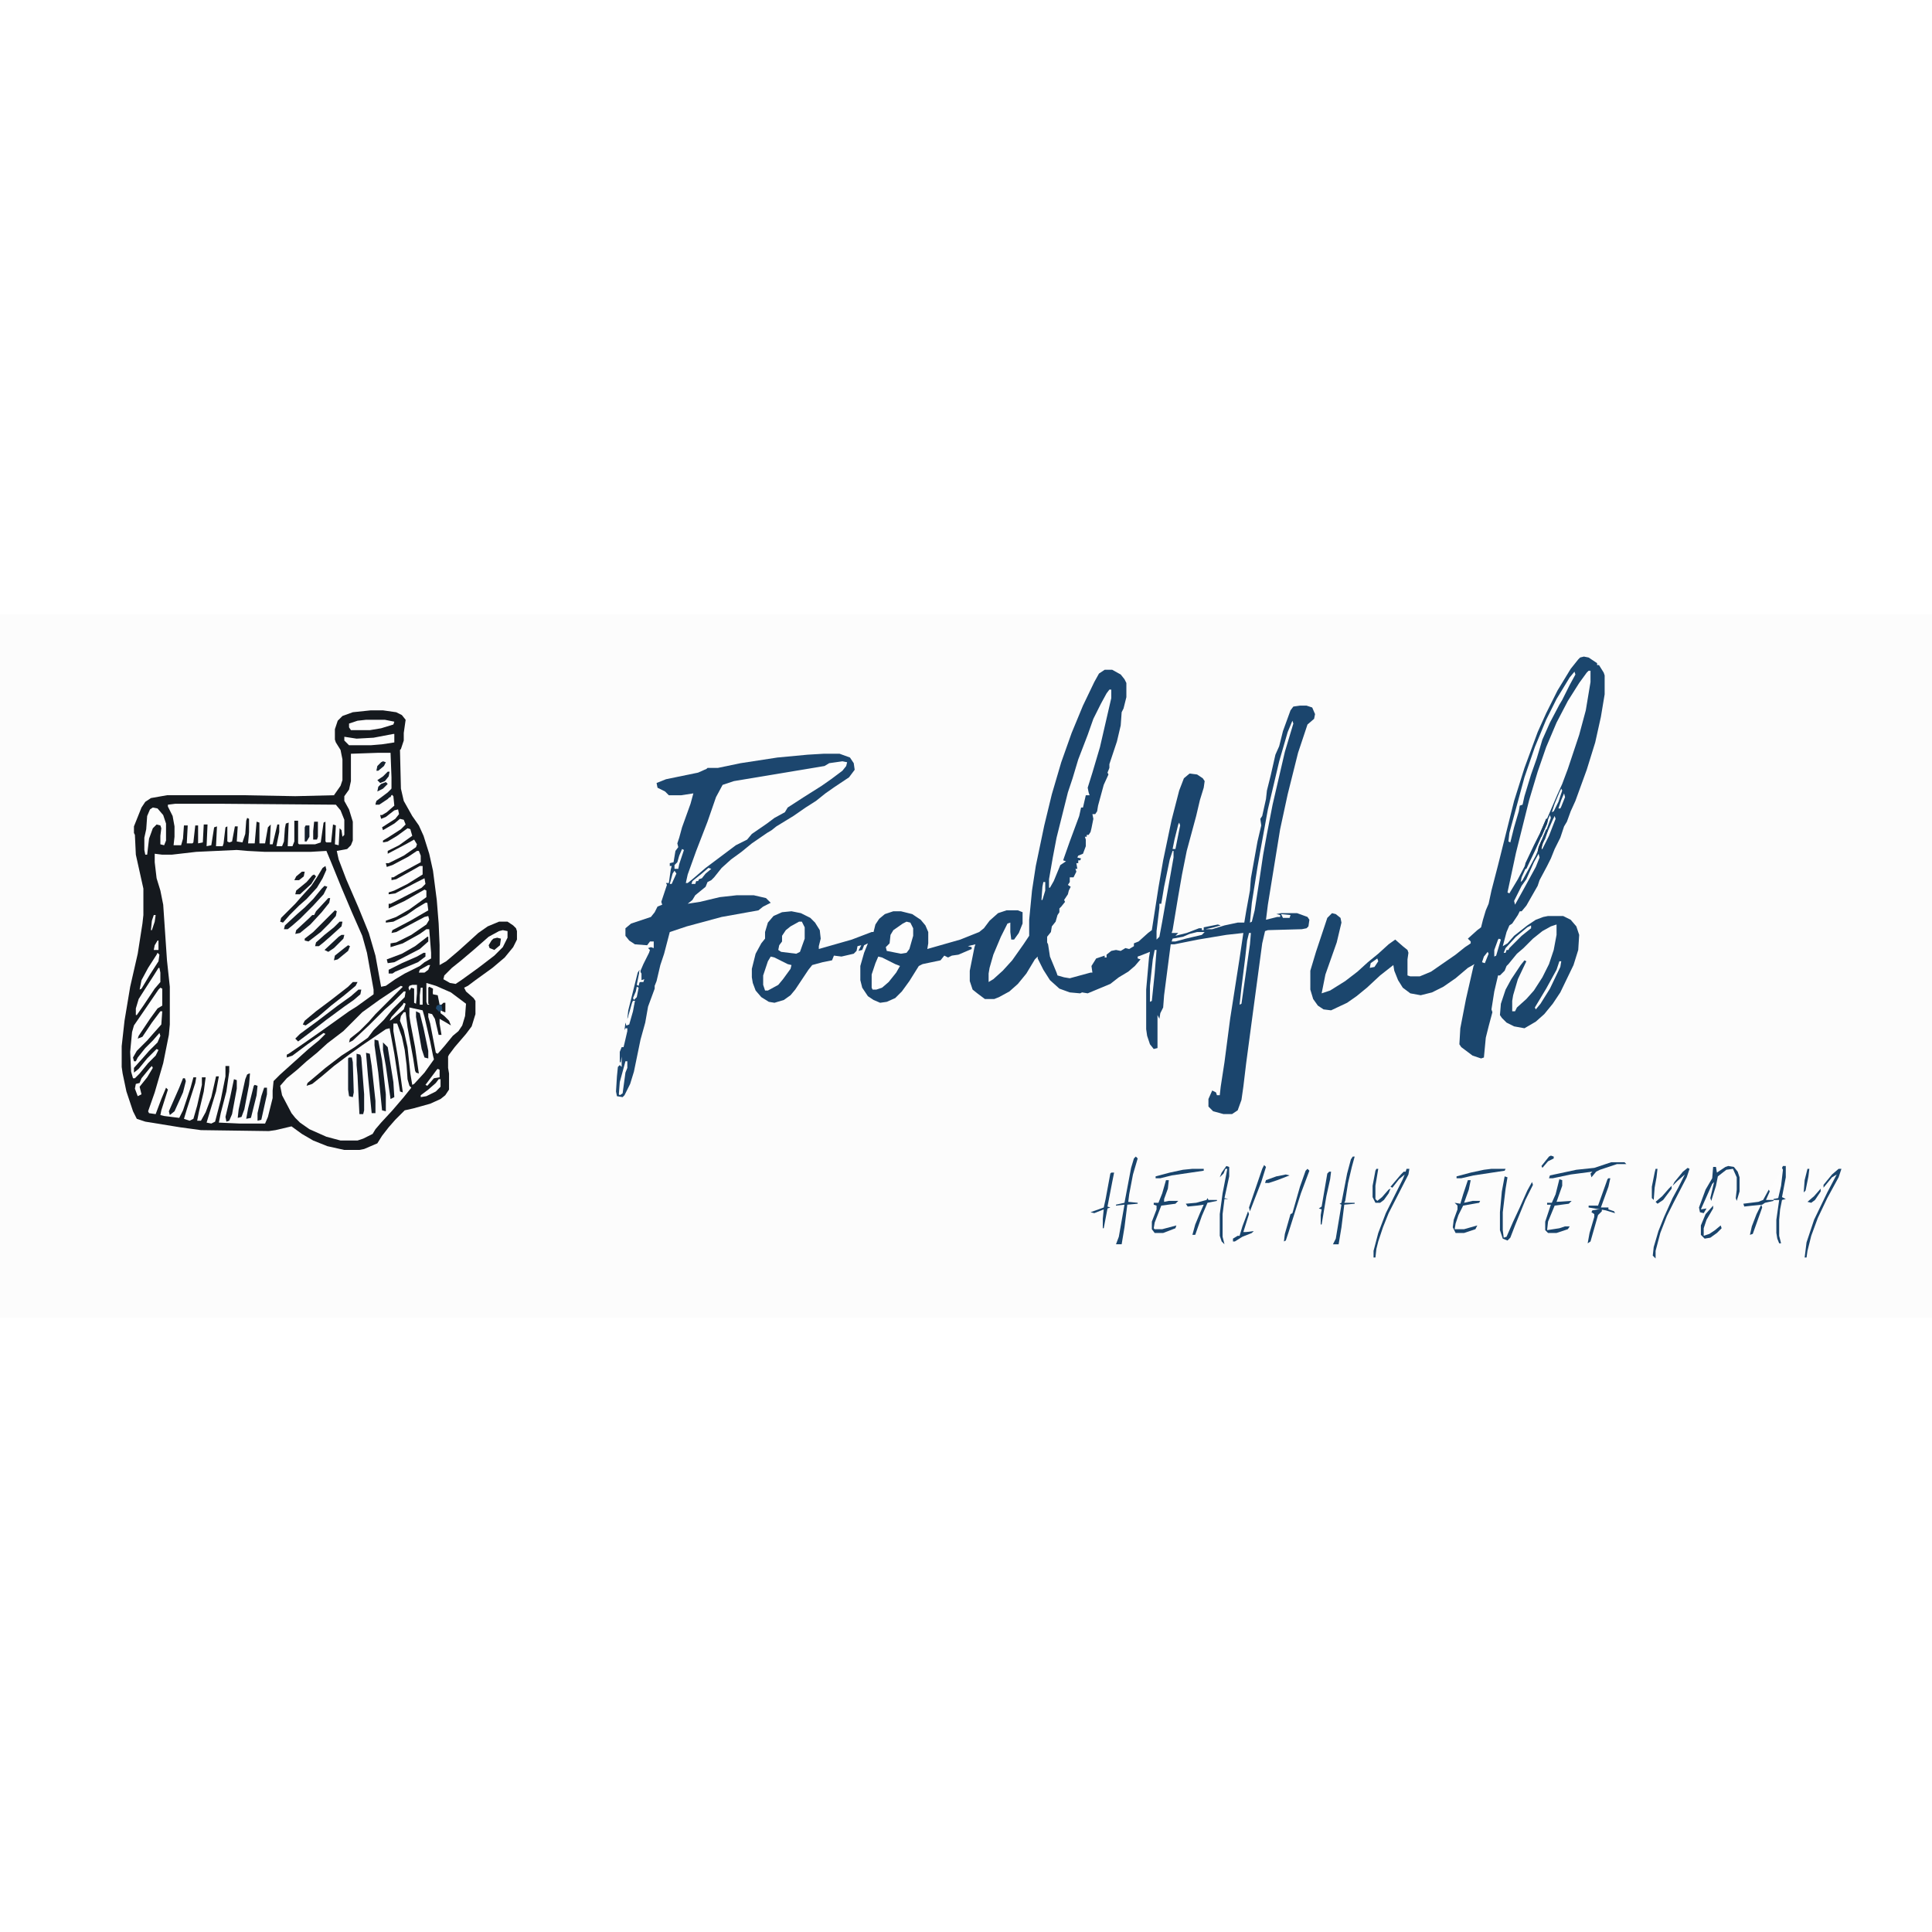 <?xml version="1.0" encoding="UTF-8"?>
<svg version="1.1" viewBox="0 0 2048 746" width="1280" height="1280" xmlns="http://www.w3.org/2000/svg">
<path transform="translate(0)" d="m0 0h2048v746h-2048z" fill="#FCFCFC"/>
<path transform="translate(393,102)" d="m0 0h13l14 2 6 3 4 5-2 14v8l-3 9-1 1 1 41 3 13 9 16 7 10 5 11 6 19 4 18 4 31 2 25 1 23v21l7-4 13-11 10-9 11-10 10-7 12-5h9l6 4 3 3 1 3v9l-4 8-9 11-13 11-18 13-8 6-4 2 2 4 8 7 2 3v14l-4 13-6 8-12 14-6 8-1 2v12l1 6v17l-4 6-5 4-11 5-18 5-9 2-10 10-7 8-7 9-5 8-14 6-5 1h-16l-18-4-15-6-12-7-11-8-17 4-7 1-72-1-22-3-37-6-9-3-4-8-7-21-4-19-1-7v-22l3-27 6-36 8-35 5-32 1-9v-28l-8-36-1-21-1-2v-7l8-20 4-6 6-4 17-3h82l54 1 41-1 7-10 2-6v-22l-2-10-5-8-1-3v-11l3-9 5-5 11-4z" fill="#15191E"/>
<path transform="translate(251,250)" d="m0 0 11 1 19 1h48l17-1 5 12 11 27 11 26 11 25 5 18 7 39v5l-18 13-8 5-28 20-20 14-16 11-2 1v3l6-2 16-12 17-12 2 1-7 7-11 9-30 27-7 7-1 10v8l-5 20-3 7h-27l-22-1 2-10 6-23 3-21v-6h-4v11l-5 25-6 23-4 2-5-1 3-10 7-23 3-16h-3l-5 22-6 16-5 9h-4l2-10 5-21 2-15h-4v8l-5 22-4 14-4 2-6-2 3-10 9-28 1-6h-3l-3 11-8 24-4 8-16-2-4-1 1-5 7-22-2-2-5 12-6 16-7-1-1-2 7-20 9-31 6-30 1-11v-40l-3-28-4-59-3-15-4-13-2-17v-9l8 1h10l26-3z" fill="#FDFDFD"/>
<path transform="translate(1171,59)" d="m0 0h8l9 5 4 5 2 4v15l-3 12-2 4-1 14-4 17-8 24v4l-2 5 1 2-5 11-6 22-1 6-2 3h-3l1 5-2 10-1 4-2 3h-2v2h-2l1 3v7l-3 8-5 2-1 2 4 1-1 2h-2v3h-2l1 6h-2l1 3-3 6h-4v5l-2 3 3 2-2 4-1 4-4 6 1 2-4 5-2 2v4l-2 3-2 7-4 5-1 6-4 5v6l1 2 2 13 7 17 1 3 7 2 6 1 22-6h2l-1-7 5-8 9-3v2h2v-3l5-4 5-1 5 1 5-3 4 1 5-3v-3l5-2 10-9 4-3 7-45 5-29 9-43 8-31 5-13 6-5 8 1 6 4 2 3-1 7-4 13-4 17-10 37-5 25-4 23-6 36-1 3h7l-3 3 12-3 13-5h3v2h2v-3l15-3 3 1-7 2-9 2h7l13-4 14-3h7l2-12 4-22 1-13 7-39 4-17-1-7 2-3 4-18 1-9 4-16 5-22 4-9 4-16 8-22 3-4 7-1h7l6 2 3 7-1 5-7 6-10 30-11 44-8 37-13 80-2 16 12-3h3v-2l-4-1 5-1h17l11 4 2 3-1 7-2 2-5 1-36 1-3 1-3 13-11 82-6 45-3 25-2 14-4 11-6 4h-9l-11-3-5-5v-8l4-9 4 2 1 3h3l1-9 4-26 6-46 10-64 4-27-18 2-30 5-25 5h-4l-7 54-1 13-3 6-1 6-2-4v35l-4 1-4-5-3-9-1-7v-42l3-34 1-6-10 4-3 1v2l3 1-6 7-7 6-10 6-9 7-24 10-6-1-2 1-11-1-11-4-10-9-7-11-6-12v-2l-3 3-9 15-9 11-9 8-11 6-5 2h-10l-8-6-5-4-3-9v-11l5-25 1-3-8 2 4 1v2l-14 6-7 1-4 2-4-2-4 5-19 4-4 2-10 16-8 11-7 7-9 4-7 1-7-3-6-4-6-9-2-8v-15l4-14 4-10-4 2-2 5-4 1 3-6-4 1-1 5-3 3-13 3-8-1-2 5-10 2-11 3-4 5-14 21-5 6-7 5-10 3-6-1-8-5-6-7-3-8-1-6v-9l4-16 6-11 4-5v-7l3-10 6-7 9-4 10-1 10 2 10 5 5 5 5 8 1 9-2 8v3l35-10 21-8h2l2-8 4-6 6-5 9-3h8l12 3 9 6 5 6 3 7v12l-1 6 35-10 20-8 5-4 6-8 9-8 9-3h12l5 2v12l-4 10-5 7h-3l-1-8v-10l-3 1-7 14-8 19-4 14-1 6v9l5-3 10-9 10-11 12-17 6-9v-17l3-31 4-26 9-43 8-33 10-34 11-31 12-29 12-25 5-9z" fill="#1B456D"/>
<path transform="translate(1679,45)" d="m0 0 5 1 9 6v2h2l5 8 1 3v20l-4 24-6 27-9 29-12 33-5 11-4 11-3 5-4 12-6 12-4 10-4 8-8 15-2 6-12 21-5 6h-2l-2 4-6 9-3 2-3 7-4 15 5-3 7-8 14-11 9-6 8-3 5-1h16l8 4 6 7 3 9-1 16-5 16-14 29-8 12-9 11-9 8-12 7-11-2-8-4-5-5-2-3 1-12 5-15 6-11 10-15 4-5 2 1-9 19-5 17-1 6v11h3l2-4 10-9 8-9 9-14 7-14 5-15 3-16v-11l-6 2-9 5-10 8-10 10-7 6-9 11-2 2-2 5-5 5h-2l-4 17-3 19 1 3-4 15-3 12-2 21-3 1-9-3-12-9-2-3 1-17 6-31 8-35 1-2-7 4-13 11-13 9-12 6-12 3-11-2-8-6-5-8-4-10-1-6-14 11-14 13-11 9-10 7-17 8-8-1-6-4-5-7-3-10v-20l6-20 12-36 5-5 4 1 5 4 1 5-5 21-12 34-4 20 9-3 16-10 13-10 11-10 11-9 11-10 7-5 8 7 5 4 1 3-1 7v17l3 1h10l12-5 26-18 10-8 6-4v-2l-3-3 10-9 4-3 2-8 3-10 3-7 3-14 7-27 17-68 11-35 14-38 9-20 12-24 14-23 8-10 2-2z" fill="#1B466D"/>
<path transform="translate(873,148)" d="m0 0h17l11 4 4 6 1 7-6 8-15 10-10 7-10 8-11 7-13 9-18 11-5 4-5 3-16 11-11 9-11 8-10 9-8 10-3 3-4 2-2 5-11 9-3 5-5 4 13-2 21-5 18-2h18l13 3 5 5-8 4-5 4-39 7-37 10-18 6-6 23-4 12-4 17-2 5v3l-7 19-3 17-5 18-7 34-4 13-6 12-2 2-6-1-1-5 1-16 1-10 2-2 2 2v-11l-1 6h-1v-11l2-5h2l1-4 3-13v-3h-2l-1 2 1-8 1 3 2-1 7-25h-2l-4 16-2 3 1-9 10-40 2-3-1 12-1 4 2-3 2-1-1-1v-10l3-7 6-12 1-3-2-2 3-1 3 1v-7h-4l-3 4-13-1-6-4-4-5v-8l6-5 21-7 4-5 3-6 5-2-1-3 6-18-1-2h3l2-14 1-4h-2v-3l4-1 2-12 3-4-1-4 2-6 3-11 9-25 3-11-13 2h-13l-4-4-8-4-1-5 10-4 34-7 9-4 1-1h11l24-5 39-6 32-3z" fill="#1C466E"/>
<path transform="translate(401,147)" d="m0 0h13l1 26v14l-13 10-3 2-1 3 7-3 7-5h2l1-3 2 2 1 10-8 7-5 3h-2l1 4 5-2 9-7 4-1 1 5-4 5-14 9 1 3 12-7 6-5 4 1 2 5-5 5-14 9-5 3v2l5-1 10-6 11-8 3 1 2 7-14 10-12 6v3l19-10 9-5 3 5-1 3-13 9-16 8h-3l1 4 6-2 17-9 9-6h2l2 5v7l-24 13-5 3h-2v3l5-1 18-10 7-4h3v9l-16 10-14 7-6 2v2l7-1 23-12 8-4 1 6-4 4-27 14-6 3h-2v5l17-8 21-12 2 1v7l-18 13-14 8-11 4v2l8-1 14-7 10-7 10-6h2l1 8-19 11-19 10-1 3 5-1 30-16 4-1 1 4-3 5-16 11-16 8-6 1v4l13-4 18-10 7-5h3l2 25v6l-7 4-5 4-16 8-10 6-10 7-5 1-6-33-7-24-11-27-13-30-8-21-2-9 11-2 4-4 2-5v-20l-4-13-5-9v-5l5-7 2-9v-29z" fill="#FDFDFD"/>
<path transform="translate(425,394)" d="m0 0 2 1-29 29-7 8-10 10-10 8-1 4 4-2 17-16 17-17 8-7 12-12h2l-1 6-13 13-9 11-11 11-6 8-14 10-14 9-17 13-13 11-6 5-1 3 6-2 10-8 13-11 16-12 14-10 25-17 4-1 5 27 6 40 3 1-5-36-5-29v-8h4l5 14 3 14 2 16 1 15 2 7 2 2-8 10-12 14-12 13-6 7-3 5-10 5-6 2h-18l-15-4-18-8-10-7-5-5-4-5-10-19-2-10 7-8 11-9 10-9 11-9 11-10 17-13 20-20 18-13 15-10z" fill="#FCFCFC"/>
<path transform="translate(893,156)" d="m0 0 5 1-1 4-4 5-12 9-10 7-19 12-17 11-3 5-11 6-8 6-16 11-5 6-12 6-32 24-14 12-5 4h-2l2-9 9-25 12-31 9-26 7-13 12-4 96-16 5-3z" fill="#FDFDFD"/>
<path transform="translate(186,201)" d="m0 0h46l124 1 5 6 4 10v16l-2 2-1-7-2-2-1 18-4-1 1-20-3-1-2 19h-5l-1-1v-21l-2 1-3 21-6 2h-17l-1-1v-24h-4v22l-2 5h-5l1-25-3 1-1 5-1 14-2 5h-6l3-15v-8h-2l-5 21h-3l1-21-3 3-3 17h-6v-22l-3-1-2 23h-7l1-12v-14l-2-1-1 3-1 14-3 9-6-1 1-16h-3l-3 16-3 1-2-1v-16l-2 1-2 17-1 3h-7l1-21-3 1-3 19-5 1 1-23h-4l-1 19-5 1v-19h-3l-2 18-1 1h-6l1-19h-4l-1 14-2 7h-8l1-9v-11l-2-11-5-10v-2z" fill="#FDFDFD"/>
<path transform="translate(1684,60)" d="m0 0h2v12l-5 30-7 26-12 36-6 16-5 11-15 35-8 18-8 16-11 21-9 15-2-1 9-42 14-56 9-30 9-26 11-26 12-23 12-19 8-11z" fill="#FDFDFD"/>
<path transform="translate(1176,80)" d="m0 0h2v9l-12 52-8 27-5 16 1 5 1 3h-4l-3 13h-2l-2 9-10 27-6 17-1 3 3 1-6 4-7 17-4 7h-1v-9l4-23 4-21 12-48 5-15 6-20 10-26 6-17 8-16 6-11z" fill="#FDFDFD"/>
<path transform="translate(452,391)" d="m0 0 10 3 16 7 16 12-1 13-3 10-4 6-6 5-9 11-7 8-2-1-6-31-2-7v-4l4 1 3 5 4 17h3l-2-12v-5l7 4 5 3-2-5-5-5-4-3v-3l5 2v-10l-3 2h-3l-2-10-5-1-1-6-3-1v18h-2l-1-3z" fill="#FDFDFD"/>
<path transform="translate(434,417)" d="m0 0 14 3 2 7 6 26 3 15 1 4-10 14-11 12-2 1-2-12-3-28-4-18-4-10 1-5 3-4h2l2 16 6 33 2 13 1 2 3 1-4-28-5-26-1-7z" fill="#FDFDFD"/>
<path transform="translate(170,396)" d="m0 0 2 1v18l-5 3-8 11-12 18-1 3 5-2 10-15 9-12h2l-1 14-8 9-7 8-11 11-4 7 1 4h2l2-4 8-10 8-8 7-8 1 3-3 7-9 9-7 8-9 10v5l5-4 9-11 10-10 2 1-3 6-8 8-9 11-5 5h-2l-2-7-1-21 2-21 2-7 11-16 15-22z" fill="#FDFDFD"/>
<path transform="translate(533,335)" d="m0 0 5 1v7l-5 10-9 9-17 13-18 13-6 4-6-1-7-4 1-4 8-8 10-8 13-11 16-14 11-6z" fill="#FDFDFD"/>
<path transform="translate(1669,61)" d="m0 0 1 3-6 11-8 16-3 5-10 19-8 18-6 20-6 17-7 23-2 9-3 1-1 6-5 17-4 16-2-1 1-9 16-59 11-32 12-29 11-22 14-23z" fill="#FDFDFD"/>
<path transform="translate(961,326)" d="m0 0 4 1 3 6v8l-4 14-3 4-6 1-15-3-1-4 4-4 1-9 3-5 10-7z" fill="#FDFDFD"/>
<path transform="translate(847,326)" d="m0 0h3l3 6v12l-5 14-4 2-16-2-3-2 1-5 3-4v-6l4-6 5-4z" fill="#FDFDFD"/>
<path transform="translate(817,363)" d="m0 0 4 1 14 7 4 1-1 4-8 11-5 6-11 6h-3l-2-6v-10l5-15z" fill="#FDFDFD"/>
<path transform="translate(931,363)" d="m0 0 4 1 14 7 5 2-4 7-8 10-7 6-6 2h-4l-1-2v-14l4-12z" fill="#FDFDFD"/>
<path transform="translate(1370,113)" d="m0 0 1 3-9 30-13 56-6 31-4 22-4 27-5 32-3 12-2 1 2-21 6-38 3-17 8-44 12-51 9-31z" fill="#FDFDFD"/>
<path transform="translate(162,205)" d="m0 0 5 1 6 7 3 9v18l-2 5-4-1v-9l1-8-1-3-4-1-4 4-4 11-2 17h-2l-1-5v-13l2-9 1-14 3-7z" fill="#FDFDFD"/>
<path transform="translate(388,112)" d="m0 0h20l10 2-1 3-13 4-12 2h-20l-2-3v-4l9-3z" fill="#FDFDFD"/>
<path transform="translate(417,127)" d="m0 0h1v9l-13 2-12 1h-23l-5-5v-4l13 2 18-1z" fill="#FDFDFD"/>
<path transform="translate(168,375)" d="m0 0h1l1 5v10l-6 7-12 18-7 10h-1v-7l3-10 7-11 9-14z" fill="#FDFDFD"/>
<path transform="translate(380,398)" d="m0 0h3l-1 5-7 6-10 7-19 14-18 14-12 9-3-3 5-5 19-14 21-16 14-10z" fill="#151B23"/>
<path transform="translate(397,451)" d="m0 0 4 1 4 21 4 36v18l-4-1-4-40-4-29z" fill="#151D26"/>
<path transform="translate(345,267)" d="m0 0 1 4-4 9-6 10-11 12-8 7-10 10-7 8-3-1 1-4 15-15 7-8 10-11 6-9 6-10z" fill="#151A21"/>
<path transform="translate(1243,251)" d="m0 0h1v7l-12 68-3 16-3 3v-9l3-25v-4h2l3-18 6-29z" fill="#FDFDFD"/>
<path transform="translate(1832,585)" d="m0 0 6 1 4 5 2 6v15l-3 10-1-3 1-9v-13l-4-9-7 1-9 7-2 10-5 16-1-3 4-17-2 2-12 27 6-1-3 5-4-1-1-5 7-19 7-12 1-12h3l1 6 9-6z" fill="#19446C"/>
<path transform="translate(378,466)" d="m0 0 4 1 1 3 3 39v17l-1 4h-4l-2-41-1-11z" fill="#151D27"/>
<path transform="translate(1204,575)" d="m0 0 2 2-5 17-4 21-1 8 10 1v1l-11 1-3 24-3 18h-6l3-8 6-34-9 1v-1l9-2 7-37 3-10z" fill="#19446C"/>
<path transform="translate(374,390)" d="m0 0h5l-2 4-12 10-14 11-14 12-13 9-3-1 2-4 12-10 16-12 18-14z" fill="#151A22"/>
<path transform="translate(1595,596)" d="m0 0 3 1-2 12-3 25v19l1 8 3-1 7-16 7-15 8-18 5-9 1 3-8 16-11 27-5 13-3 3-5-2-3-9v-19l2-22z" fill="#19446C"/>
<path transform="translate(1890,588)" d="m0 0h1l-1 11-3 18-2 3-14 2 2-6 8-15 8-12z" fill="#FDFDFD"/>
<path transform="translate(344,288)" d="m0 0 3 1-4 8-11 12-14 14-8 7-5 4h-4l1-4 13-12 8-7 9-9 9-11z" fill="#151D26"/>
<path transform="translate(1556,600)" d="m0 0h3l-2 10-5 14 9-2h8l-1 2-17 3-5 10-3 9-1 6h10l14-4-2 4-12 4h-9l-3-6 1-8 4-11v-4l-3-3 6 1 3-10z" fill="#19446C"/>
<path transform="translate(1236,600)" d="m0 0h3l-1 9-4 11v3l5-1h10l-3 3-15 2-7 18-1 6 1 1h8l15-4-1 3-13 5h-9l-3-4v-8l5-13v-4l-3-1v-2h5l4-10z" fill="#19446C"/>
<path transform="translate(1653,599)" d="m0 0 3 1v6l-6 17 16-1-3 3-15 2-7 17-1 9 13-2 6-2h5l-2 3-12 4h-9l-3-3v-9l6-18h-4v-2h5l4-9z" fill="#19446C"/>
<path transform="translate(388,465)" d="m0 0 4 1 2 13 4 37v13h-4l-4-40z" fill="#151D26"/>
<path transform="translate(1434,575)" d="m0 0h2l-3 11-4 17-3 19-1 2h11v1l-11 1-3 24-3 18h-6l3-6 6-36-2-1 2-1 6-31 4-15z" fill="#19446C"/>
<path transform="translate(406,454)" d="m0 0 5 5 6 37 1 16-4 2-5-35-3-17z" fill="#151D27"/>
<path transform="translate(441,421)" d="m0 0 4 2 4 16 5 24v8l-4-1-3-9-6-34z" fill="#151C25"/>
<path transform="translate(1491,588)" d="m0 0h3l-1 6-21 41-6 15-5 15-2 8-1 9h-2v-7l5-19 8-21 18-36 2-5-6 5-7 9-2-1 11-13 3-3h2z" fill="#19446C"/>
<path transform="translate(1949,588)" d="m0 0h3l-3 9-12 22-10 21-7 19-4 16-1 7h-2l2-16 8-24 14-29 10-19-5 3-9 11v-3l9-11z" fill="#19446C"/>
<path transform="translate(1708,581)" d="m0 0h14l2 2h-10l-18 6-4 2-5 6-1-4 2-2-23 3-19 4h-4l1-3 28-6 19-2z" fill="#19446C"/>
<path transform="translate(1789,587)" d="m0 0 2 1-3 9-14 27-7 14-7 18-5 19v8l-3-3 1-9 5-17 6-15 9-20 6-11 7-14-8 7-5 5 2-4 9-11z" fill="#19446C"/>
<path transform="translate(348,301)" d="m0 0h2l-1 5-8 10-12 13-11 9-5 1 1-4 14-13 3-3h2l2-4z" fill="#151C25"/>
<path transform="translate(264,487)" d="m0 0h1l-1 12-5 26-3 8-4 1 1-9 7-32 2-5z" fill="#151C24"/>
<path transform="translate(453,342)" d="m0 0h1v5l-9 8-27 14-7 1-1-4 16-6 14-8z" fill="#151A22"/>
<path transform="translate(370,470)" d="m0 0h3l1 5 1 32-1 5-4-1-1-7v-33z" fill="#16212D"/>
<path transform="translate(355,314)" d="m0 0 2 1-1 5-7 8-9 9-13 10-4-1v-2l9-7 5-5z" fill="#151C24"/>
<path transform="translate(1300,585)" d="m0 0 3 1v10l-5 23 4 1h-4l-2 16v24l2 8-3-3-2-6v-23l3-22 5-26h-2l-2 5-4 4 2-5z" fill="#19446C"/>
<path transform="translate(248,493)" d="m0 0 3 1v9l-5 27-3 7-3 1-1-5 5-21z" fill="#151B23"/>
<path transform="translate(449,359)" d="m0 0h2v4l-8 6-24 10-3 2h-4v-4l14-7 16-7z" fill="#151B23"/>
<path transform="translate(1890,585)" d="m0 0h3v12l-4 21 4 2-4 1-2 10-1 11v17l2 8h-2l-2-5-1-6v-14l3-21h-6v-1l5-1 3-13 2-17-1-2z" fill="#19446C"/>
<path transform="translate(1386,588)" d="m0 0 2 2-9 24-13 41-3 9-2 1 1-8 6-21 2-1 8-28 6-17z" fill="#19446C"/>
<path transform="translate(194,492)" d="m0 0h2l1 3-3 12-9 20-5 4-1-4 11-25z" fill="#151D27"/>
<path transform="translate(1178,592)" d="m0 0h3l-2 10-5 26 3 1-3 1-4 21h-1v-10l1-10-10 4-4-1 14-5 2-9 5-27z" fill="#19446C"/>
<path transform="translate(1643,213)" d="m0 0 1 3-7 19-9 21-8 15-6 11-2 2 1-5 9-20 8-16z" fill="#FDFDFD"/>
<path transform="translate(270,499)" d="m0 0 3 1-1 10-6 24-5 1 2-11 6-24z" fill="#151E28"/>
<path transform="translate(167,359)" d="m0 0 2 2-1 7-9 14-9 15-2 1 2-10 7-13 9-14z" fill="#FDFDFD"/>
<path transform="translate(280,502)" d="m0 0h3v7l-6 27-4 1v-8l4-18z" fill="#151D26"/>
<path transform="translate(360,326)" d="m0 0h3l-1 5-11 10-8 7-5 4h-4l1-4 9-8 10-8z" fill="#151C24"/>
<path transform="translate(1816,627)" d="m0 0v3l-7 12-3 9v8l6-2 6-4 6-5 1 3-5 5-7 5-6 1-4-4v-10l5-12z" fill="#19446C"/>
<path transform="translate(1280,619)" d="m0 0 1 2h9v1l-10 2-6 14-7 20h-3l3-11 5-12 4-9-7 1-10 1-2-3 11-1 11-3z" fill="#19446C"/>
<path transform="translate(1324,338)" d="m0 0h2l-1 12-9 63-2 1 2-18 4-32 2-18z" fill="#FDFDFD"/>
<path transform="translate(1631,254)" d="m0 0 1 4-4 10-12 22-10 18-1-4 8-16 5-7 8-18z" fill="#FDFDFD"/>
<path transform="translate(1581,588)" d="m0 0h15l-1 2-33 5-13 3h-5v-2l15-4 14-3z" fill="#19446C"/>
<path transform="translate(1705,598)" d="m0 0h2l-2 9-8 22h8v2l6 2 1 2-10-3-18-3v-2h10l10-28z" fill="#19446C"/>
<path transform="translate(1224,356)" d="m0 0h2l-2 25-3 29-2 1v-17l3-28z" fill="#FDFDFD"/>
<path transform="translate(1639,217)" d="m0 0h2l-1 5-12 27-10 21h-2l1-6 9-19 7-14z" fill="#184168"/>
<path transform="translate(1264,588)" d="m0 0h12v2l-34 5-12 3h-5v-2l15-4 14-3z" fill="#19446C"/>
<path transform="translate(1409,591)" d="m0 0h2l-1 8-4 18-5 30h-1v-10l1-6-3-1 3-2 6-35z" fill="#19446C"/>
<path transform="translate(465,493)" d="m0 0h2v8l-5 5-10 5-6 1v-2l8-6 8-7z" fill="#FDFDFD"/>
<path transform="translate(161,479)" d="m0 0 1 2-6 10-8 10 2 8-4 2-3-8 1-5 4-1 2-5 9-11z" fill="#FDFDFD"/>
<path transform="translate(1653,368)" d="m0 0h2l-1 6-11 23-10 16-5 6-1-2 12-20 11-20z" fill="#FDFDFD"/>
<path transform="translate(1459,588)" d="m0 0h2l-3 18v14l2 2 5-4 7-8 2-1-2 5-5 7-4 3h-5l-3-6v-12l3-16z" fill="#19446C"/>
<path transform="translate(333,276)" d="m0 0 2 2-5 8-12 11h-5l1-4 11-9 6-7z" fill="#151A21"/>
<path transform="translate(1694,631)" d="m0 0h4v2l-4 4-8 28-3 2 2-11 5-17v-3l-3-2 1-2z" fill="#19446C"/>
<path transform="translate(1340,584)" d="m0 0 2 2-5 16-7 18-5 13-1-4 14-41z" fill="#19446C"/>
<path transform="translate(527,343)" d="m0 0 4 1-1 7-6 5-5-2-1-3 3-5 2-2z" fill="#151A20"/>
<path transform="translate(663,474)" d="m0 0h2v7l-2 5-3 22-3 2-1-1 1-13z" fill="#FDFDFD"/>
<path transform="translate(362,340)" d="m0 0h3l-1 4-10 10-6 4-4-2 15-14z" fill="#151D26"/>
<path transform="translate(1623,330)" d="m0 0v3l-10 8-13 13-1 2h-2l-1 3h-2l2-5 11-12 12-10z" fill="#FDFDFD"/>
<path transform="translate(1323,633)" d="m0 0 1 3-6 19h3l8-1-2 2-10 4-8 5h-2v-3l5-3h2l3-10z" fill="#19446C"/>
<path transform="translate(415,185)" d="m0 0h1v6l-5 5-9 6h-4l1-4 12-9z" fill="#151E28"/>
<path transform="translate(1269,337)" d="m0 0h8l-3 3-17 4-11 3h-4l1-3 11-2 7-3 4-1z" fill="#FDFDFD"/>
<path transform="translate(369,351)" d="m0 0 2 1-2 5-11 9-4 1 1-5 10-8z" fill="#151E28"/>
<path transform="translate(333,220)" d="m0 0h4v16l-1 3h-4v-9z" fill="#151A21"/>
<path transform="translate(1867,626)" d="m0 0 1 3-10 28-3 1 2-9 5-13z" fill="#19446C"/>
<path transform="translate(1875,610)" d="m0 0 1 2-4 9h8v1l-9 2-3 2-10 1-9 1-1-3 16-2 5-2z" fill="#19446C"/>
<path transform="translate(455,395)" d="m0 0 4 2-1 18-4-2v-17z" fill="#15181D"/>
<path transform="translate(324,224)" d="m0 0h4v12l-3 5h-2v-15z" fill="#16212E"/>
<path transform="translate(1648,214)" d="m0 0 1 3-7 18-7 14h-1v-5l5-10 7-16z" fill="#FDFDFD"/>
<path transform="translate(1363,594)" d="m0 0 4 1-13 5-9 3h-4l1-3 11-4z" fill="#19446C"/>
<path transform="translate(1755,588)" d="m0 0h2l-1 9-2 11-1 13-2-2v-12l3-15z" fill="#19446C"/>
<path transform="translate(464,482)" d="m0 0 2 1v8l-6 1-7 8-2-1 12-16z" fill="#F9FAFA"/>
<path transform="translate(671,410)" d="m0 0h2l-2 11-4 14-3 1 2-10 4-14z" fill="#FDFDFD"/>
<path transform="translate(751,269)" d="m0 0 3 1-6 5-4 5-3 1-1 2h-2l-1 3h-4l1-3 10-8z" fill="#FDFDFD"/>
<path transform="translate(411,167)" d="m0 0h2l-1 5-4 5-5 2-3-3 6-4z" fill="#151F2B"/>
<path transform="translate(437,393)" d="m0 0h5v9l-1 11-2-1v-15l-3-1-2 3-1-3 1-2z" fill="#FDFDFD"/>
<path transform="translate(1772,606)" d="m0 0v3l-9 12-6 4-2-2 7-6 7-8z" fill="#19446C"/>
<path transform="translate(1250,221)" d="m0 0 1 3-5 25h-3l2-10 4-16z" fill="#FDFDFD"/>
<path transform="translate(1639,228)" d="m0 0 2 1-3 9-3 6-2 6-3 2 1-5z" fill="#19446C"/>
<path transform="translate(428,412)" d="m0 0 2 1-2 6-13 11-2 1 2-4 12-13z" fill="#FDFDFD"/>
<path transform="translate(723,249)" d="m0 0 2 1-5 15-1 5h-4v-4l3-3 2-7z" fill="#FDFDFD"/>
<path transform="translate(1916,588)" d="m0 0h2l-1 8-3 15-2 2 1-13z" fill="#19446C"/>
<path transform="translate(320,273)" d="m0 0h3l-1 5-5 4h-5l2-4z" fill="#151A21"/>
<path transform="translate(406,156)" d="m0 0 3 1-2 4-6 5h-2l1-5 4-4z" fill="#162330"/>
<path transform="translate(1655,185)" d="m0 0 1 2-4 12-5 10-2 1 3-9 5-12z" fill="#FDFDFD"/>
<path transform="translate(1930,609)" d="m0 0v3l-6 9-4 3-4-1 7-6z" fill="#19446C"/>
<path transform="translate(446,396)" d="m0 0h2v18h-3v-10z" fill="#FDFDFD"/>
<path transform="translate(409,178)" d="m0 0 2 2-5 5-6 3 1-5 3-3z" fill="#16202C"/>
<path transform="translate(1460,365)" d="m0 0 1 3-4 6-5 1 1-5z" fill="#FDFDFD"/>
<path transform="translate(454,372)" d="m0 0h2l-2 5-4 3h-6l1-3z" fill="#FDFDFD"/>
<path transform="translate(1589,344)" d="m0 0 2 1-5 17-2 1v-7l4-11z" fill="#FDFDFD"/>
<path transform="translate(1639,217)" d="m0 0h2l-1 5-6 14h-2l1-5z" fill="#183F64"/>
<path transform="translate(1106,284)" d="m0 0h2v9l-3 10h-1l1-14z" fill="#FDFDFD"/>
<path transform="translate(678,378)" d="m0 0 2 3v7l3-1-1 3h-4l-1 4-2-1z" fill="#FDFDFD"/>
<path transform="translate(163,319)" d="m0 0h2l-1 7-3 9h-1l1-10z" fill="#FDFDFD"/>
<path transform="translate(167,346)" d="m0 0h1v10h-5l1-5z" fill="#FDFDFD"/>
<path transform="translate(1644,574)" d="m0 0 3 1v2l-6 3-6 7-1-2 8-10z" fill="#19446C"/>
<path transform="translate(470,412)" d="m0 0h2v10l-3-1-1-7z" fill="#15171B"/>
<path transform="translate(1577,358)" d="m0 0 1 2-4 10-3-1 2-6z" fill="#FDFDFD"/>
<path transform="translate(466,414)" d="m0 0h2l1 6h-2l-1 2-4-4 1-3z" fill="#204A70"/>
<path transform="translate(715,272)" d="m0 0 2 3-5 11h-2l3-11z" fill="#FDFDFD"/>
<path transform="translate(675,395)" d="m0 0 2 1-2 10-3 3-1-2 3-7z" fill="#FDFDFD"/>
<path transform="translate(1658,190)" d="m0 0 1 4-4 10-1 2h-2l3-9z" fill="#FDFDFD"/>
<path transform="translate(1358,318)" d="m0 0 10 1-1 3h-7z" fill="#FDFDFD"/>
<path transform="translate(1634,240)" d="m0 0h2l-2 9-4 3 1-5z" fill="#173755"/>
</svg>
